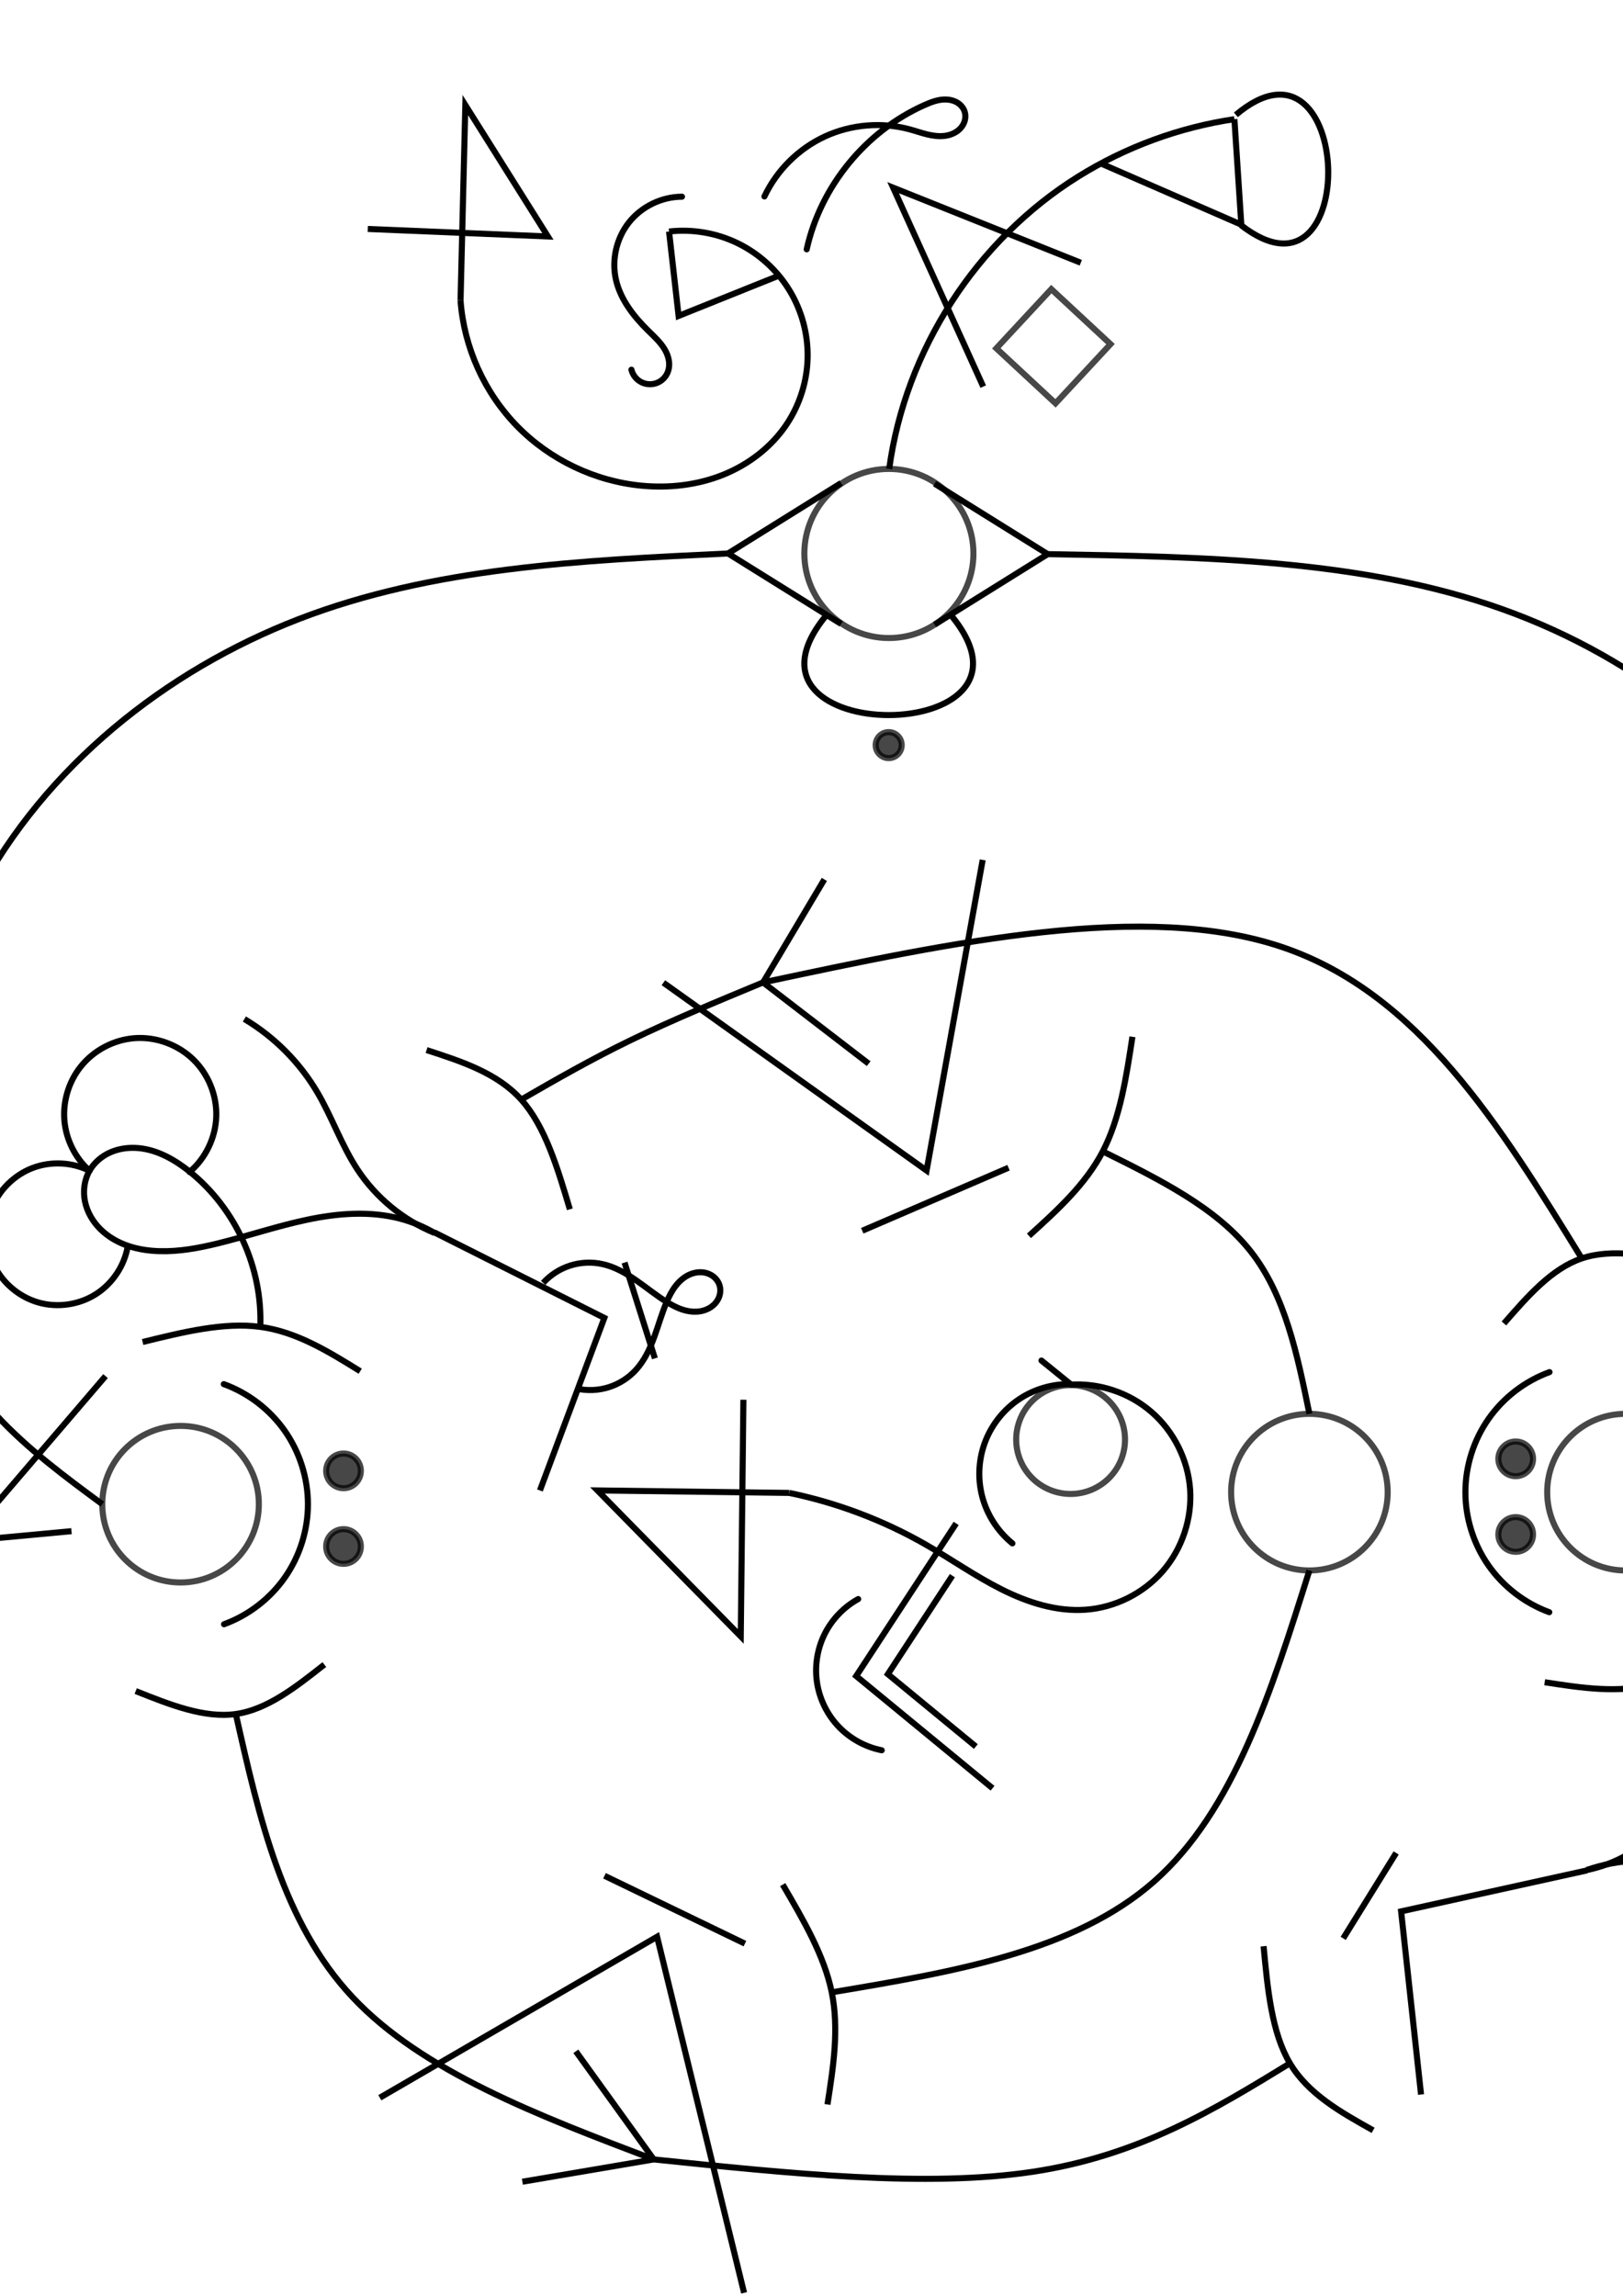<?xml version="1.0" encoding="UTF-8" standalone="no"?>
<!-- Created with Inkscape (http://www.inkscape.org/) -->

<svg
   width="210mm"
   height="297mm"
   viewBox="0 0 210 297"
   version="1.1"
   id="svg5"
   inkscape:version="1.1.2 (0a00cf5339, 2022-02-04)"
   sodipodi:docname="good-bad-things.svg"
   inkscape:export-filename="/home/user/Documents/Ravoz/good-bad-things.png"
   inkscape:export-xdpi="300"
   inkscape:export-ydpi="300"
   xmlns:inkscape="http://www.inkscape.org/namespaces/inkscape"
   xmlns:sodipodi="http://sodipodi.sourceforge.net/DTD/sodipodi-0.dtd"
   xmlns="http://www.w3.org/2000/svg"
   xmlns:svg="http://www.w3.org/2000/svg">
  <sodipodi:namedview
     id="namedview7"
     pagecolor="#505050"
     bordercolor="#ffffff"
     borderopacity="1"
     inkscape:pageshadow="0"
     inkscape:pageopacity="0"
     inkscape:pagecheckerboard="1"
     inkscape:document-units="mm"
     showgrid="false"
     inkscape:snap-smooth-nodes="true"
     inkscape:snap-center="false"
     inkscape:object-nodes="true"
     inkscape:snap-nodes="false"
     inkscape:zoom="0.54488788"
     inkscape:cx="526.71386"
     inkscape:cy="575.34772"
     inkscape:window-width="1471"
     inkscape:window-height="1020"
     inkscape:window-x="442"
     inkscape:window-y="22"
     inkscape:window-maximized="1"
     inkscape:current-layer="layer1"
     inkscape:object-paths="true" />
  <defs
     id="defs2">
    <inkscape:path-effect
       effect="bspline"
       id="path-effect8218"
       is_visible="true"
       lpeversion="1"
       weight="33.333"
       steps="2"
       helper_size="0"
       apply_no_weight="true"
       apply_with_weight="true"
       only_selected="false" />
    <inkscape:path-effect
       effect="bspline"
       id="path-effect7171"
       is_visible="true"
       lpeversion="1"
       weight="33.333"
       steps="2"
       helper_size="0"
       apply_no_weight="true"
       apply_with_weight="true"
       only_selected="false" />
    <inkscape:path-effect
       effect="bspline"
       id="path-effect6845"
       is_visible="true"
       lpeversion="1"
       weight="33.333"
       steps="2"
       helper_size="0"
       apply_no_weight="true"
       apply_with_weight="true"
       only_selected="false" />
    <inkscape:path-effect
       effect="bspline"
       id="path-effect6384"
       is_visible="true"
       lpeversion="1"
       weight="33.333"
       steps="2"
       helper_size="0"
       apply_no_weight="true"
       apply_with_weight="true"
       only_selected="false" />
    <inkscape:path-effect
       effect="bspline"
       id="path-effect6241"
       is_visible="true"
       lpeversion="1"
       weight="33.333"
       steps="2"
       helper_size="0"
       apply_no_weight="true"
       apply_with_weight="true"
       only_selected="false" />
    <inkscape:path-effect
       effect="bspline"
       id="path-effect6204"
       is_visible="true"
       lpeversion="1"
       weight="33.333"
       steps="2"
       helper_size="0"
       apply_no_weight="true"
       apply_with_weight="true"
       only_selected="false" />
    <inkscape:path-effect
       effect="bspline"
       id="path-effect5694"
       is_visible="true"
       lpeversion="1"
       weight="33.333"
       steps="2"
       helper_size="0"
       apply_no_weight="true"
       apply_with_weight="true"
       only_selected="false" />
    <inkscape:path-effect
       effect="bspline"
       id="path-effect5657"
       is_visible="true"
       lpeversion="1"
       weight="33.333"
       steps="2"
       helper_size="0"
       apply_no_weight="true"
       apply_with_weight="true"
       only_selected="false" />
    <inkscape:path-effect
       effect="bspline"
       id="path-effect5404"
       is_visible="true"
       lpeversion="1"
       weight="33.333"
       steps="2"
       helper_size="0"
       apply_no_weight="true"
       apply_with_weight="true"
       only_selected="false" />
    <inkscape:path-effect
       effect="bspline"
       id="path-effect4337"
       is_visible="true"
       lpeversion="1"
       weight="33.333"
       steps="2"
       helper_size="0"
       apply_no_weight="true"
       apply_with_weight="true"
       only_selected="false" />
    <inkscape:path-effect
       effect="bspline"
       id="path-effect4187"
       is_visible="true"
       lpeversion="1"
       weight="33.333"
       steps="2"
       helper_size="0"
       apply_no_weight="true"
       apply_with_weight="true"
       only_selected="false" />
    <inkscape:path-effect
       effect="bspline"
       id="path-effect4041"
       is_visible="true"
       lpeversion="1"
       weight="33.333"
       steps="2"
       helper_size="0"
       apply_no_weight="true"
       apply_with_weight="true"
       only_selected="false" />
    <inkscape:path-effect
       effect="bspline"
       id="path-effect4004"
       is_visible="true"
       lpeversion="1"
       weight="33.333"
       steps="2"
       helper_size="0"
       apply_no_weight="true"
       apply_with_weight="true"
       only_selected="false" />
    <inkscape:path-effect
       effect="bspline"
       id="path-effect3800"
       is_visible="true"
       lpeversion="1"
       weight="33.333"
       steps="2"
       helper_size="0"
       apply_no_weight="true"
       apply_with_weight="true"
       only_selected="false" />
    <inkscape:path-effect
       effect="bspline"
       id="path-effect3526"
       is_visible="true"
       lpeversion="1"
       weight="33.333"
       steps="2"
       helper_size="0"
       apply_no_weight="true"
       apply_with_weight="true"
       only_selected="false" />
    <inkscape:path-effect
       effect="bspline"
       id="path-effect3489"
       is_visible="true"
       lpeversion="1"
       weight="33.333"
       steps="2"
       helper_size="0"
       apply_no_weight="true"
       apply_with_weight="true"
       only_selected="false" />
    <inkscape:path-effect
       effect="bspline"
       id="path-effect3085"
       is_visible="true"
       lpeversion="1"
       weight="33.333"
       steps="2"
       helper_size="0"
       apply_no_weight="true"
       apply_with_weight="true"
       only_selected="false" />
    <inkscape:path-effect
       effect="bspline"
       id="path-effect1705"
       is_visible="true"
       lpeversion="1"
       weight="33.333"
       steps="2"
       helper_size="0"
       apply_no_weight="true"
       apply_with_weight="true"
       only_selected="false" />
    <inkscape:path-effect
       effect="bspline"
       id="path-effect1701"
       is_visible="true"
       lpeversion="1"
       weight="33.333"
       steps="2"
       helper_size="0"
       apply_no_weight="true"
       apply_with_weight="true"
       only_selected="false" />
    <inkscape:path-effect
       effect="bspline"
       id="path-effect1495"
       is_visible="true"
       lpeversion="1"
       weight="33.333"
       steps="2"
       helper_size="0"
       apply_no_weight="true"
       apply_with_weight="true"
       only_selected="false" />
    <inkscape:path-effect
       effect="spiro"
       id="path-effect9576-6"
       is_visible="true"
       lpeversion="1" />
    <inkscape:path-effect
       effect="spiro"
       id="path-effect9576-6-1"
       is_visible="true"
       lpeversion="1" />
    <inkscape:path-effect
       effect="spiro"
       id="path-effect4707"
       is_visible="true"
       lpeversion="1" />
    <inkscape:path-effect
       effect="spiro"
       id="path-effect4781"
       is_visible="true"
       lpeversion="1" />
    <inkscape:path-effect
       effect="spiro"
       id="path-effect4968"
       is_visible="true"
       lpeversion="1" />
    <inkscape:path-effect
       effect="spiro"
       id="path-effect13584"
       is_visible="true"
       lpeversion="1" />
    <inkscape:path-effect
       effect="spiro"
       id="path-effect13584-3"
       is_visible="true"
       lpeversion="1" />
    <inkscape:path-effect
       effect="spiro"
       id="path-effect5931-5-1"
       is_visible="true"
       lpeversion="1" />
    <inkscape:path-effect
       effect="spiro"
       id="path-effect9244"
       is_visible="true"
       lpeversion="1" />
    <inkscape:path-effect
       effect="spiro"
       id="path-effect10568-0"
       is_visible="true"
       lpeversion="1" />
    <inkscape:path-effect
       effect="spiro"
       id="path-effect22892"
       is_visible="true"
       lpeversion="1" />
    <inkscape:path-effect
       effect="spiro"
       id="path-effect9576-6-8"
       is_visible="true"
       lpeversion="1" />
    <inkscape:path-effect
       effect="spiro"
       id="path-effect4707-7"
       is_visible="true"
       lpeversion="1" />
    <inkscape:path-effect
       effect="spiro"
       id="path-effect4781-3"
       is_visible="true"
       lpeversion="1" />
    <inkscape:path-effect
       effect="bspline"
       id="path-effect3085-6"
       is_visible="true"
       lpeversion="1"
       weight="33.333"
       steps="2"
       helper_size="0"
       apply_no_weight="true"
       apply_with_weight="true"
       only_selected="false" />
    <inkscape:path-effect
       effect="spiro"
       id="path-effect13584-1"
       is_visible="true"
       lpeversion="1" />
    <inkscape:path-effect
       effect="spiro"
       id="path-effect13584-3-2"
       is_visible="true"
       lpeversion="1" />
    <inkscape:path-effect
       effect="spiro"
       id="path-effect5931-5-1-9"
       is_visible="true"
       lpeversion="1" />
    <inkscape:path-effect
       effect="bspline"
       id="path-effect3526-3"
       is_visible="true"
       lpeversion="1"
       weight="33.333"
       steps="2"
       helper_size="0"
       apply_no_weight="true"
       apply_with_weight="true"
       only_selected="false" />
    <inkscape:path-effect
       effect="bspline"
       id="path-effect3800-1"
       is_visible="true"
       lpeversion="1"
       weight="33.333"
       steps="2"
       helper_size="0"
       apply_no_weight="true"
       apply_with_weight="true"
       only_selected="false" />
    <inkscape:path-effect
       effect="spiro"
       id="path-effect9244-9"
       is_visible="true"
       lpeversion="1" />
    <inkscape:path-effect
       effect="bspline"
       id="path-effect5657-4"
       is_visible="true"
       lpeversion="1"
       weight="33.333"
       steps="2"
       helper_size="0"
       apply_no_weight="true"
       apply_with_weight="true"
       only_selected="false" />
    <inkscape:path-effect
       effect="bspline"
       id="path-effect5694-7"
       is_visible="true"
       lpeversion="1"
       weight="33.333"
       steps="2"
       helper_size="0"
       apply_no_weight="true"
       apply_with_weight="true"
       only_selected="false" />
    <inkscape:path-effect
       effect="bspline"
       id="path-effect4187-4"
       is_visible="true"
       lpeversion="1"
       weight="33.333"
       steps="2"
       helper_size="0"
       apply_no_weight="true"
       apply_with_weight="true"
       only_selected="false" />
    <inkscape:path-effect
       effect="bspline"
       id="path-effect8218-2"
       is_visible="true"
       lpeversion="1"
       weight="33.333"
       steps="2"
       helper_size="0"
       apply_no_weight="true"
       apply_with_weight="true"
       only_selected="false" />
    <inkscape:path-effect
       effect="spiro"
       id="path-effect9795"
       is_visible="true"
       lpeversion="1" />
    <inkscape:path-effect
       effect="spiro"
       id="path-effect11311"
       is_visible="true"
       lpeversion="1" />
    <inkscape:path-effect
       effect="spiro"
       id="path-effect10568"
       is_visible="true"
       lpeversion="1" />
    <inkscape:path-effect
       effect="spiro"
       id="path-effect22006-5"
       is_visible="true"
       lpeversion="1" />
    <inkscape:path-effect
       effect="spiro"
       id="path-effect5931-5-1-3"
       is_visible="true"
       lpeversion="1" />
    <inkscape:path-effect
       effect="spiro"
       id="path-effect5931-5-1-3-5"
       is_visible="true"
       lpeversion="1" />
  </defs>
  <g
     inkscape:label="Layer 1"
     inkscape:groupmode="layer"
     id="layer1">
    <g
       id="g1167"
       transform="translate(-2.403,7.554)" />
    <g
       id="g3957-1"
       transform="rotate(-70.925,185.695,159.093)">
      <path
         style="fill:none;stroke:#000000;stroke-width:0.785;stroke-linecap:butt;stroke-linejoin:miter;stroke-miterlimit:4;stroke-dasharray:none;stroke-opacity:1"
         d="M 34.955,66.735 66.362,93.834 26.501,119.529"
         id="path9145-7-9-5"
         sodipodi:nodetypes="ccc" />
      <path
         style="fill:none;stroke:#000000;stroke-width:0.785;stroke-linecap:butt;stroke-linejoin:miter;stroke-miterlimit:4;stroke-dasharray:none;stroke-opacity:1"
         d="M 69.231,104.866 71.59,84.827"
         id="path4293-5"
         sodipodi:nodetypes="cc" />
    </g>
    <g
       id="g6808"
       transform="rotate(90,33.656,151.516)">
      <circle
         style="opacity:0.721;fill:none;fill-rule:evenodd;stroke:#000000;stroke-width:0.785;stroke-miterlimit:4;stroke-dasharray:none"
         id="path879-6-0"
         cx="46.258"
         cy="70.158"
         r="10.938"
         transform="scale(-1,1)" />
      <path
         style="fill:none;stroke:#000000;stroke-width:0.785;stroke-linecap:butt;stroke-linejoin:miter;stroke-miterlimit:4;stroke-dasharray:none;stroke-opacity:1"
         d="m -37.057,64.243 -9.116,-14.631"
         id="path2080-93"
         sodipodi:nodetypes="cc" />
      <path
         style="fill:none;stroke:#000000;stroke-width:0.785;stroke-linecap:butt;stroke-linejoin:miter;stroke-miterlimit:4;stroke-dasharray:none;stroke-opacity:1"
         d="m -55.29,64.243 9.116,-14.631"
         id="path2080-6-6"
         sodipodi:nodetypes="cc" />
      <path
         style="fill:none;stroke:#000000;stroke-width:0.785;stroke-linecap:butt;stroke-linejoin:miter;stroke-miterlimit:4;stroke-dasharray:none;stroke-opacity:1"
         d="m -37.142,76.339 -9.116,14.631"
         id="path2080-9-6"
         sodipodi:nodetypes="cc" />
      <path
         style="fill:none;stroke:#000000;stroke-width:0.785;stroke-linecap:butt;stroke-linejoin:miter;stroke-miterlimit:4;stroke-dasharray:none;stroke-opacity:1"
         d="m -55.375,76.339 9.116,14.631"
         id="path2080-6-1-2"
         sodipodi:nodetypes="cc" />
    </g>
    <g
       id="g7843">
      <circle
         style="opacity:0.721;fill:none;fill-rule:evenodd;stroke:#000000;stroke-width:0.785;stroke-linecap:round;stroke-miterlimit:4;stroke-dasharray:none"
         id="path10018-6"
         cx="23.364"
         cy="194.591"
         r="10.129" />
      <g
         id="g1356"
         transform="rotate(90,49.516,139.384)">
        <path
           style="fill:none;stroke:#000000;stroke-width:0.785;stroke-linecap:round;stroke-linejoin:miter;stroke-miterlimit:4;stroke-dasharray:none;stroke-opacity:1"
           d="m 89.192,159.942 c 1.15,-3.164 3.292,-5.959 6.049,-7.891 2.757,-1.932 6.115,-2.993 9.482,-2.994 3.363,-0.001 6.718,1.055 9.475,2.981 2.756,1.926 4.901,4.715 6.056,7.873"
           id="path9574-7"
           inkscape:path-effect="#path-effect9576-6"
           inkscape:original-d="m 89.19208,159.94197 c 5.177116,-3.62809 10.353934,-7.25649 15.53046,-10.88516 5.17653,-3.62868 10.35394,7.23639 15.53047,10.85414" />
        <circle
           style="opacity:0.721;fill:#000000;fill-opacity:1;fill-rule:evenodd;stroke:#000000;stroke-width:0.785;stroke-linecap:round;stroke-miterlimit:4;stroke-dasharray:none;stroke-opacity:1"
           id="path3870-2-8"
           cx="100.413"
           cy="144.453"
           r="2.245" />
        <circle
           style="opacity:0.721;fill:#000000;fill-opacity:1;fill-rule:evenodd;stroke:#000000;stroke-width:0.785;stroke-linecap:round;stroke-miterlimit:4;stroke-dasharray:none;stroke-opacity:1"
           id="path3870-0-9"
           cx="110.195"
           cy="144.453"
           r="2.245" />
      </g>
    </g>
    <g
       id="g7941">
      <circle
         style="opacity:0.721;fill:none;fill-rule:evenodd;stroke:#000000;stroke-width:0.785;stroke-linecap:round;stroke-miterlimit:4;stroke-dasharray:none"
         id="path10018-6-5"
         cx="-210.32"
         cy="-193.035"
         r="10.129"
         transform="scale(-1)" />
      <path
         style="fill:none;stroke:#000000;stroke-width:0.785;stroke-linecap:round;stroke-linejoin:miter;stroke-miterlimit:4;stroke-dasharray:none;stroke-opacity:1"
         d="m 200.493,177.504 c -3.164,1.15 -5.959,3.292 -7.891,6.049 -1.932,2.757 -2.993,6.115 -2.994,9.482 -10e-4,3.363 1.055,6.718 2.981,9.475 1.926,2.756 4.715,4.901 7.873,6.056"
         id="path9574-7-7"
         inkscape:path-effect="#path-effect9576-6-1"
         inkscape:original-d="m 200.4925,177.50415 c -3.62809,5.17712 -7.25649,10.35394 -10.88518,15.53046 -3.62868,5.17653 7.23641,10.35394 10.85416,15.53047" />
      <circle
         style="opacity:0.721;fill:#000000;fill-opacity:1;fill-rule:evenodd;stroke:#000000;stroke-width:0.785;stroke-linecap:round;stroke-miterlimit:4;stroke-dasharray:none;stroke-opacity:1"
         id="path3870-2-8-9"
         cx="188.725"
         cy="196.116"
         r="2.245"
         transform="matrix(0,1,1,0,0,0)" />
      <circle
         style="opacity:0.721;fill:#000000;fill-opacity:1;fill-rule:evenodd;stroke:#000000;stroke-width:0.785;stroke-linecap:round;stroke-miterlimit:4;stroke-dasharray:none;stroke-opacity:1"
         id="path3870-0-9-2"
         cx="198.507"
         cy="196.116"
         r="2.245"
         transform="matrix(0,1,1,0,0,0)" />
    </g>
    <g
       id="g2968"
       transform="matrix(-0.383,0.924,0.924,0.383,-69.023,-73.355)">
      <path
         style="fill:none;stroke:#000000;stroke-width:0.785;stroke-linecap:butt;stroke-linejoin:miter;stroke-miterlimit:4;stroke-dasharray:none;stroke-opacity:1"
         d="m 187.025,188.666 c -7.184,-2.617 -12.97,-8.797 -15.108,-16.138 -0.687,-2.358 -1.009,-4.909 -0.289,-7.257 0.36,-1.174 0.982,-2.277 1.86,-3.135 0.878,-0.858 2.019,-1.461 3.236,-1.625 1.378,-0.186 2.809,0.203 3.959,0.986 1.149,0.783 2.021,1.943 2.541,3.233 0.52,1.29 0.699,2.704 0.612,4.092 -0.087,1.388 -0.434,2.752 -0.932,4.05 -0.902,2.354 -2.287,4.491 -3.777,6.524 -2.38,3.246 -5.053,6.274 -7.322,9.597 -2.269,3.324 -4.152,7.017 -4.695,11.004 -0.217,1.592 -0.217,3.214 0,4.807"
         id="path4705"
         inkscape:path-effect="#path-effect4707"
         inkscape:original-d="m 187.02531,188.66579 c -8.24073,-8.35464 -6.86732,-7.7824 -15.10752,-16.13757 -8.2402,-8.35518 -1.32973,-12.38635 4.80694,-12.01734 15.22223,0.91534 4.92112,10.18639 6.18035,12.36069 1.25922,2.1743 0.34308,-0.22864 -3.77688,6.5237 -4.11997,6.75234 -8.24073,12.58985 -12.01734,20.60115 -3.77662,8.0113 -2.7e-4,3.20489 0,4.80694"
         sodipodi:nodetypes="csssssc" />
      <path
         style="fill:none;stroke:#000000;stroke-width:0.785;stroke-linecap:butt;stroke-linejoin:miter;stroke-miterlimit:4;stroke-dasharray:none;stroke-opacity:1"
         d="m 167.111,204.803 c 0.016,-4.374 -1.319,-8.743 -3.777,-12.361 -2.102,-3.093 -4.96,-5.597 -7.21,-8.584 -2.714,-3.603 -4.503,-7.897 -5.15,-12.361"
         id="path4779"
         inkscape:path-effect="#path-effect4781"
         inkscape:original-d="m 167.11086,204.80336 c -2.97599,-8.58355 -0.80142,-3.77662 -3.77688,-12.36069 -2.97546,-8.58408 -14.34387,20.74495 -7.21041,-8.58381 1.27527,-5.2432 -11.68034,-11.54444 -5.15028,-12.3607"
         sodipodi:nodetypes="cssc" />
    </g>
    <path
       style="fill:none;stroke:#000000;stroke-width:0.785;stroke-linecap:butt;stroke-linejoin:miter;stroke-miterlimit:4;stroke-dasharray:none;stroke-opacity:1"
       d="m 46.609,177.388 c -4.124,-2.554 -8.249,-5.108 -12.941,-5.737 -4.693,-0.629 -9.953,0.665 -15.214,1.96"
       id="path3083"
       inkscape:path-effect="#path-effect3085"
       inkscape:original-d="m 46.609282,177.38844 c -4.12458,-2.55357 -8.24891,-5.10741 -12.37297,-7.66152 -5.26101,1.29517 -10.52155,2.59003 -15.78193,3.88464" />
    <g
       id="g13760"
       transform="matrix(-0.582,0.927,0.927,0.582,50.434,-40.16)"
       style="stroke-width:0.718;stroke-miterlimit:4;stroke-dasharray:none">
      <path
         style="fill:none;stroke:#000000;stroke-width:0.718;stroke-linecap:round;stroke-linejoin:miter;stroke-miterlimit:4;stroke-dasharray:none;stroke-opacity:1"
         d="m 167.141,63.019 c -0.382,-2.23 -1.64,-4.297 -3.445,-5.66 -1.805,-1.363 -4.138,-2.008 -6.387,-1.765 -2.488,0.269 -4.838,1.63 -6.309,3.655 -1.471,2.024 -2.04,4.68 -1.528,7.13 0.512,2.449 2.099,4.654 4.258,5.919 2.159,1.265 4.858,1.57 7.245,0.819"
         id="path13582"
         inkscape:path-effect="#path-effect13584"
         inkscape:original-d="m 167.14107,63.018751 c -3.27718,-1.672289 -6.55463,-5.752182 -9.83234,-7.425002 -3.27772,-1.672817 3.66634,12.572509 3.66608,17.522244"
         sodipodi:nodetypes="csc" />
      <path
         style="fill:none;stroke:#000000;stroke-width:0.718;stroke-linecap:round;stroke-linejoin:miter;stroke-miterlimit:4;stroke-dasharray:none;stroke-opacity:1"
         d="m 167.141,63.019 c 0.227,-2.295 1.45,-4.475 3.291,-5.865 1.841,-1.39 4.272,-1.97 6.541,-1.56 2.307,0.416 4.411,1.849 5.644,3.843 1.232,1.994 1.573,4.517 0.914,6.767 -0.659,2.249 -2.308,4.189 -4.422,5.202 -2.114,1.013 -4.659,1.083 -6.825,0.188"
         id="path13582-9"
         inkscape:path-effect="#path-effect13584-3"
         inkscape:original-d="m 167.14107,63.018751 c 3.27718,-1.672289 6.55464,-5.752182 9.83235,-7.425002 3.27772,-1.672817 -4.69096,11.05056 -4.6907,16.000295"
         sodipodi:nodetypes="csc" />
    </g>
    <path
       style="fill:none;stroke:#000000;stroke-width:0.785;stroke-linecap:butt;stroke-linejoin:miter;stroke-miterlimit:4;stroke-dasharray:none;stroke-opacity:1"
       d="m 56.2,159.432 21.997,11.061 -8.336,22.324"
       id="path9145-7" />
    <g
       id="g3416"
       transform="matrix(0.198,0.625,-0.625,0.198,136.927,32.419)"
       style="stroke-width:1.197;stroke-miterlimit:4;stroke-dasharray:none">
      <path
         style="fill:none;stroke:#000000;stroke-width:1.197;stroke-linecap:butt;stroke-linejoin:miter;stroke-miterlimit:4;stroke-dasharray:none;stroke-opacity:1"
         d="m 163.485,158.422 c -1.077,-1.855 -1.654,-3.998 -1.654,-6.143 0,-2.145 0.577,-4.288 1.654,-6.143 1.238,-2.133 3.091,-3.842 5.041,-5.351 1.95,-1.51 4.027,-2.857 5.897,-4.465 0.903,-0.777 1.761,-1.618 2.444,-2.594 0.683,-0.976 1.188,-2.095 1.333,-3.277 0.145,-1.182 -0.09,-2.43 -0.767,-3.41 -0.339,-0.49 -0.784,-0.908 -1.303,-1.2 -0.519,-0.292 -1.112,-0.457 -1.707,-0.457 -0.596,0 -1.188,0.164 -1.707,0.457 -0.519,0.292 -0.964,0.71 -1.303,1.2 -0.677,0.98 -0.912,2.228 -0.767,3.41 0.145,1.182 0.65,2.301 1.333,3.277 0.683,0.976 1.541,1.818 2.444,2.594 1.87,1.608 3.947,2.955 5.897,4.465 1.95,1.51 3.803,3.218 5.041,5.351 1.077,1.855 1.654,3.998 1.654,6.143 0,2.145 -0.577,4.288 -1.654,6.143"
         id="path5929-3-5"
         inkscape:path-effect="#path-effect5931-5-1"
         inkscape:original-d="m 163.48519,158.42215 c 2.9e-4,-4.0949 2.9e-4,-8.1901 0,-12.28559 -3e-4,-4.09548 7.29225,-6.54376 10.93793,-9.81608 3.64569,-3.27234 3e-4,-7.29167 0,-10.93794 -2.9e-4,-3.64627 3e-4,7.29224 0,10.93794 -2.9e-4,3.64568 7.29225,6.54434 10.93794,9.81608 3.64568,3.27174 2.9e-4,8.19067 0,12.28555" />
      <path
         style="fill:none;stroke:#000000;stroke-width:1.197;stroke-linecap:butt;stroke-linejoin:miter;stroke-miterlimit:4;stroke-dasharray:none;stroke-opacity:1"
         d="m 184.339,141.902 h -19.831"
         id="path4293-2" />
    </g>
    <path
       style="fill:none;stroke:#000000;stroke-width:0.785;stroke-linecap:butt;stroke-linejoin:miter;stroke-miterlimit:4;stroke-dasharray:none;stroke-opacity:1"
       d="m 55.193,135.843 c 4.578,1.488 9.156,2.976 12.246,6.409 3.09,3.434 4.693,8.813 6.295,14.192"
       id="path3524"
       inkscape:path-effect="#path-effect3526"
       inkscape:original-d="m 55.193092,135.84278 c 4.57777,1.48813 9.15581,2.97599 13.73411,4.46359 1.60208,5.37956 3.20436,10.75864 4.80693,16.13757" />
    <path
       style="fill:none;stroke:#000000;stroke-width:0.785;stroke-linecap:butt;stroke-linejoin:miter;stroke-miterlimit:4;stroke-dasharray:none;stroke-opacity:1"
       d="m 98.732,127.093 c -5.93,2.459 -11.859,4.918 -17.074,7.444 -5.216,2.527 -9.717,5.121 -14.219,7.715"
       id="path3798"
       inkscape:path-effect="#path-effect3800"
       inkscape:original-d="m 98.732492,127.09293 c -5.92958,2.45908 -11.85878,4.91784 -17.78795,7.37644 -4.5021,2.59458 -9.00376,5.18878 -13.50524,7.78277"
       sodipodi:nodetypes="ccc" />
    <g
       id="g3957"
       transform="rotate(61.482,44.704,167.635)">
      <path
         style="fill:none;stroke:#000000;stroke-width:0.785;stroke-linecap:butt;stroke-linejoin:miter;stroke-miterlimit:4;stroke-dasharray:none;stroke-opacity:1"
         d="M 34.515,68.268 66.362,93.834 28.75,112.154"
         id="path9145-7-9"
         sodipodi:nodetypes="ccc" />
      <path
         style="fill:none;stroke:#000000;stroke-width:0.785;stroke-linecap:butt;stroke-linejoin:miter;stroke-miterlimit:4;stroke-dasharray:none;stroke-opacity:1"
         d="M 69.231,104.866 71.101,84.342"
         id="path4293"
         sodipodi:nodetypes="cc" />
    </g>
    <g
       id="g3274">
      <path
         style="fill:none;stroke:#000000;stroke-width:0.785;stroke-linecap:butt;stroke-linejoin:miter;stroke-miterlimit:4;stroke-dasharray:none;stroke-opacity:1"
         d="m 106.662,113.767 -7.93,13.326"
         id="path2080-93-3"
         sodipodi:nodetypes="cc" />
      <path
         style="fill:none;stroke:#000000;stroke-width:0.785;stroke-linecap:butt;stroke-linejoin:miter;stroke-miterlimit:4;stroke-dasharray:none;stroke-opacity:1"
         d="M 112.398,137.602 98.732,127.093"
         id="path2080-6-6-7"
         sodipodi:nodetypes="cc" />
    </g>
    <circle
       style="opacity:0.721;fill:none;fill-rule:evenodd;stroke:#000000;stroke-width:0.785;stroke-linecap:round;stroke-miterlimit:4;stroke-dasharray:none"
       id="path10018-6-56-22"
       cx="169.424"
       cy="193.035"
       r="10.129" />
    <path
       style="fill:none;stroke:#000000;stroke-width:0.785;stroke-linecap:butt;stroke-linejoin:miter;stroke-miterlimit:4;stroke-dasharray:none;stroke-opacity:1"
       d="m 146.525,134.126 c -0.801,5.265 -1.602,10.53 -3.834,14.822 -2.232,4.292 -5.894,7.611 -9.556,10.93"
       id="path4185"
       inkscape:path-effect="#path-effect4187"
       inkscape:original-d="m 146.52489,134.12602 c -0.80143,5.265 -1.60258,10.52974 -2.40347,15.79422 -3.66277,3.3194 -7.32512,6.63841 -10.98728,9.95722" />
    <g
       id="g4751"
       transform="rotate(90,54.713,140.083)">
      <path
         style="fill:none;stroke:#000000;stroke-width:0.785;stroke-linecap:butt;stroke-linejoin:miter;stroke-miterlimit:4;stroke-dasharray:none;stroke-opacity:1"
         d="m 107.762,92.682 c 1.274,-6.179 3.532,-12.154 6.664,-17.631 1.882,-3.291 4.077,-6.404 5.785,-9.789 1.707,-3.385 2.927,-7.134 2.662,-10.916 -0.267,-3.811 -2.101,-7.489 -4.985,-9.995 -2.884,-2.506 -6.782,-3.809 -10.593,-3.542 -3.811,0.267 -7.489,2.102 -9.995,4.987 -2.506,2.884 -3.808,6.782 -3.54,10.594"
         id="path10566-2"
         inkscape:path-effect="#path-effect10568-0"
         inkscape:original-d="m 107.76194,92.681769 c 10.69061,-3.245053 -4.02674,-14.386881 6.66417,-17.63125 10.69091,-3.244374 7.92001,-13.918233 8.44671,-20.705158 0.52671,-6.786925 -19.40906,1.361813 -29.113359,2.043231"
         sodipodi:nodetypes="cssc" />
      <circle
         style="opacity:0.721;fill:none;fill-rule:evenodd;stroke:#000000;stroke-width:0.785;stroke-linecap:round;stroke-miterlimit:4;stroke-dasharray:none"
         id="path10704"
         cx="-114.337"
         cy="-16.303"
         r="7.039"
         transform="rotate(-158.957)" />
    </g>
    <path
       style="fill:none;stroke:#000000;stroke-width:0.785;stroke-linecap:butt;stroke-linejoin:miter;stroke-miterlimit:4;stroke-dasharray:none;stroke-opacity:1"
       d="m 102.114,193.132 -24.809,-0.321 18.541,18.884 0.342,-30.618"
       id="path4786"
       sodipodi:nodetypes="cccc" />
    <path
       style="fill:none;stroke:#000000;stroke-width:0.785;stroke-linecap:butt;stroke-linejoin:miter;stroke-miterlimit:4;stroke-dasharray:none;stroke-opacity:1"
       d="m 142.691,148.948 c 7.344,3.643 14.688,7.286 19.144,12.946 4.456,5.66 6.023,13.336 7.59,21.012"
       id="path5402"
       inkscape:path-effect="#path-effect5404"
       inkscape:original-d="m 142.69059,148.94771 c 7.34373,3.64351 14.68758,7.28669 22.03198,10.92975 1.56699,7.6765 3.13419,15.35244 4.70167,23.02826"
       sodipodi:nodetypes="ccc" />
    <g
       id="g23014"
       transform="matrix(0,-0.738,0.738,0,-44.987,309.661)"
       style="stroke-width:1.064;stroke-miterlimit:4;stroke-dasharray:none">
      <path
         style="fill:none;stroke:#000000;stroke-width:1.064;stroke-linecap:round;stroke-linejoin:miter;stroke-miterlimit:4;stroke-dasharray:none;stroke-opacity:1"
         d="m 149.052,238.458 c 2.102,-2.587 5.048,-4.478 8.277,-5.31 3.228,-0.832 6.721,-0.602 9.812,0.646 2.926,1.182 5.48,3.267 7.222,5.898 1.742,2.631 2.665,5.796 2.611,8.952"
         id="path22890"
         inkscape:path-effect="#path-effect22892"
         inkscape:original-d="m 149.05208,238.45782 c 6.02993,-1.55443 12.05959,-3.10911 18.08899,-4.66406 6.02939,-1.55495 6.55516,9.90026 9.83235,14.85" />
      <path
         style="fill:none;stroke:#000000;stroke-width:1.064;stroke-linecap:round;stroke-linejoin:miter;stroke-miterlimit:4;stroke-dasharray:none;stroke-opacity:1"
         d="m 176.973,248.644 c 1.376,-1.697 2.752,-3.395 4.128,-5.093"
         id="path22894" />
    </g>
    <g
       id="g5610"
       transform="rotate(81.984,47.298,141.853)">
      <path
         style="fill:none;stroke:#000000;stroke-width:0.785;stroke-linecap:butt;stroke-linejoin:miter;stroke-miterlimit:4;stroke-dasharray:none;stroke-opacity:1"
         d="m 112.64,73.881 17.749,15.562 16.834,-15.446"
         id="path9145-7-8" />
      <path
         style="fill:none;stroke:#000000;stroke-width:0.785;stroke-linecap:butt;stroke-linejoin:miter;stroke-miterlimit:4;stroke-dasharray:none;stroke-opacity:1"
         d="m 119.267,75.309 11.451,10.04 10.861,-9.965"
         id="path9145-7-8-9" />
    </g>
    <path
       style="fill:none;stroke:#000000;stroke-width:0.785;stroke-linecap:round;stroke-linejoin:miter;stroke-miterlimit:4;stroke-dasharray:none;stroke-opacity:1"
       d="m 111.044,206.862 c -1.879,1.036 -3.428,2.66 -4.373,4.587 -0.945,1.926 -1.282,4.146 -0.951,6.266 0.331,2.118 1.326,4.127 2.811,5.673 1.485,1.546 3.452,2.622 5.555,3.038"
       id="path9574-7-37"
       inkscape:path-effect="#path-effect9576-6-8"
       inkscape:original-d="m 111.0441,206.86205 c -1.77454,3.61774 -3.54931,7.23532 -5.32427,10.85276 -1.77497,3.61743 5.57734,5.8071 8.3657,8.71041" />
    <path
       style="fill:none;stroke:#000000;stroke-width:0.785;stroke-linecap:butt;stroke-linejoin:miter;stroke-miterlimit:4;stroke-dasharray:none;stroke-opacity:1"
       d="m 217.942,163.311 c -4.693,-0.916 -9.385,-1.831 -13.277,-0.515 -3.891,1.316 -6.981,4.864 -10.071,8.412"
       id="path5655"
       inkscape:path-effect="#path-effect5657"
       inkscape:original-d="m 217.94223,163.31099 c -4.69275,-0.91535 -9.38524,-1.83095 -14.07746,-2.74682 -3.0905,3.54831 -6.18061,7.09621 -9.27052,10.64393" />
    <path
       style="fill:none;stroke:#000000;stroke-width:0.785;stroke-linecap:butt;stroke-linejoin:miter;stroke-miterlimit:4;stroke-dasharray:none;stroke-opacity:1"
       d="m 204.666,162.796 c -10.568,-17.168 -21.134,-34.334 -38.791,-40.285 -17.657,-5.951 -42.4,-0.685 -67.142,4.582"
       id="path5692"
       inkscape:path-effect="#path-effect5694"
       inkscape:original-d="m 204.66567,162.79611 c -10.56747,-17.16772 -21.13424,-34.33414 -31.70264,-51.50304 -24.74462,5.26718 -49.48762,10.53369 -74.230538,15.79986"
       sodipodi:nodetypes="ccc" />
    <path
       style="fill:none;stroke:#000000;stroke-width:0.785;stroke-linecap:butt;stroke-linejoin:miter;stroke-miterlimit:4;stroke-dasharray:none;stroke-opacity:1"
       d="m 199.866,217.625 c 4.794,0.74 9.588,1.48 14.154,0.227 4.566,-1.253 8.903,-4.5 13.24,-7.746"
       id="path3083-0"
       inkscape:path-effect="#path-effect3085-6"
       inkscape:original-d="m 199.86568,217.62467 c 4.79433,0.73985 9.58853,1.48004 14.38257,2.22058 4.33731,-3.24705 8.67432,-6.49363 13.01128,-9.73994" />
    <g
       id="g5963"
       transform="rotate(48.277,-65.768,185.886)">
      <g
         id="g2968-8"
         transform="matrix(-0.924,-0.383,-0.383,0.924,389.302,-104.357)">
        <path
           style="fill:none;stroke:#000000;stroke-width:0.785;stroke-linecap:butt;stroke-linejoin:miter;stroke-miterlimit:4;stroke-dasharray:none;stroke-opacity:1"
           d="m 187.025,188.666 c -7.184,-2.617 -12.97,-8.797 -15.108,-16.138 -0.687,-2.358 -1.009,-4.909 -0.289,-7.257 0.36,-1.174 0.982,-2.277 1.86,-3.135 0.878,-0.858 2.019,-1.461 3.236,-1.625 1.378,-0.186 2.809,0.203 3.959,0.986 1.149,0.783 2.021,1.943 2.541,3.233 0.52,1.29 0.699,2.704 0.612,4.092 -0.087,1.388 -0.434,2.752 -0.932,4.05 -0.902,2.354 -2.287,4.491 -3.777,6.524 -2.38,3.246 -5.053,6.274 -7.322,9.597 -2.269,3.324 -4.152,7.017 -4.695,11.004 -0.217,1.592 -0.217,3.214 0,4.807"
           id="path4705-4"
           inkscape:path-effect="#path-effect4707-7"
           inkscape:original-d="m 187.02531,188.66579 c -8.24073,-8.35464 -6.86732,-7.7824 -15.10752,-16.13757 -8.2402,-8.35518 -1.32973,-12.38635 4.80694,-12.01734 15.22223,0.91534 4.92112,10.18639 6.18035,12.36069 1.25922,2.1743 0.34308,-0.22864 -3.77688,6.5237 -4.11997,6.75234 -8.24073,12.58985 -12.01734,20.60115 -3.77662,8.0113 -2.7e-4,3.20489 0,4.80694"
           sodipodi:nodetypes="csssssc" />
        <path
           style="fill:none;stroke:#000000;stroke-width:0.785;stroke-linecap:butt;stroke-linejoin:miter;stroke-miterlimit:4;stroke-dasharray:none;stroke-opacity:1"
           d="m 167.111,204.803 c 0.016,-4.374 -1.319,-8.743 -3.777,-12.361 -2.102,-3.093 -4.96,-5.597 -7.21,-8.584 -2.714,-3.603 -4.503,-7.897 -5.15,-12.361"
           id="path4779-5"
           inkscape:path-effect="#path-effect4781-3"
           inkscape:original-d="m 167.11086,204.80336 c -2.97599,-8.58355 -0.80142,-3.77662 -3.77688,-12.36069 -2.97546,-8.58408 -14.34387,20.74495 -7.21041,-8.58381 1.27527,-5.2432 -11.68034,-11.54444 -5.15028,-12.3607"
           sodipodi:nodetypes="cssc" />
      </g>
      <g
         id="g13760-3"
         transform="matrix(-0.927,-0.582,-0.582,0.927,356.107,15.099)"
         style="stroke-width:0.718;stroke-miterlimit:4;stroke-dasharray:none">
        <path
           style="fill:none;stroke:#000000;stroke-width:0.718;stroke-linecap:round;stroke-linejoin:miter;stroke-miterlimit:4;stroke-dasharray:none;stroke-opacity:1"
           d="m 167.141,63.019 c -0.382,-2.23 -1.64,-4.297 -3.445,-5.66 -1.805,-1.363 -4.138,-2.008 -6.387,-1.765 -2.488,0.269 -4.838,1.63 -6.309,3.655 -1.471,2.024 -2.04,4.68 -1.528,7.13 0.512,2.449 2.099,4.654 4.258,5.919 2.159,1.265 4.858,1.57 7.245,0.819"
           id="path13582-6"
           inkscape:path-effect="#path-effect13584-1"
           inkscape:original-d="m 167.14107,63.018751 c -3.27718,-1.672289 -6.55463,-5.752182 -9.83234,-7.425002 -3.27772,-1.672817 3.66634,12.572509 3.66608,17.522244"
           sodipodi:nodetypes="csc" />
        <path
           style="fill:none;stroke:#000000;stroke-width:0.718;stroke-linecap:round;stroke-linejoin:miter;stroke-miterlimit:4;stroke-dasharray:none;stroke-opacity:1"
           d="m 167.141,63.019 c 0.227,-2.295 1.45,-4.475 3.291,-5.865 1.841,-1.39 4.272,-1.97 6.541,-1.56 2.307,0.416 4.411,1.849 5.644,3.843 1.232,1.994 1.573,4.517 0.914,6.767 -0.659,2.249 -2.308,4.189 -4.422,5.202 -2.114,1.013 -4.659,1.083 -6.825,0.188"
           id="path13582-9-1"
           inkscape:path-effect="#path-effect13584-3-2"
           inkscape:original-d="m 167.14107,63.018751 c 3.27718,-1.672289 6.55464,-5.752182 9.83235,-7.425002 3.27772,-1.672817 -4.69096,11.05056 -4.6907,16.000295"
           sodipodi:nodetypes="csc" />
      </g>
    </g>
    <path
       style="fill:none;stroke:#000000;stroke-width:0.785;stroke-linecap:butt;stroke-linejoin:miter;stroke-miterlimit:4;stroke-dasharray:none;stroke-opacity:1"
       d="m 205.334,241.967 -24.044,5.301 2.579,23.69"
       id="path9145-7-0" />
    <path
       style="fill:none;stroke:#000000;stroke-width:0.785;stroke-linecap:butt;stroke-linejoin:miter;stroke-miterlimit:4;stroke-dasharray:none;stroke-opacity:1"
       d="m 173.798,250.759 6.852,-11.054"
       id="path4293-2-2" />
    <path
       style="fill:none;stroke:#000000;stroke-width:0.785;stroke-linecap:butt;stroke-linejoin:miter;stroke-miterlimit:4;stroke-dasharray:none;stroke-opacity:1"
       d="m 177.668,275.593 c -4.2,-2.351 -8.401,-4.703 -10.763,-8.673 -2.362,-3.97 -2.886,-9.558 -3.409,-15.146"
       id="path3524-0"
       inkscape:path-effect="#path-effect3526-3"
       inkscape:original-d="m 177.66807,275.5933 c -4.20008,-2.35155 -8.40048,-4.70289 -12.60119,-7.05403 -0.52321,-5.58861 -1.04671,-11.17679 -1.57052,-16.76488" />
    <g
       id="g3270">
      <path
         style="fill:none;stroke:#000000;stroke-width:0.785;stroke-linecap:butt;stroke-linejoin:miter;stroke-miterlimit:4;stroke-dasharray:none;stroke-opacity:1"
         d="m 67.592,282.24 16.996,-2.886"
         id="path2080-93-3-5"
         sodipodi:nodetypes="cc" />
      <path
         style="fill:none;stroke:#000000;stroke-width:0.785;stroke-linecap:butt;stroke-linejoin:miter;stroke-miterlimit:4;stroke-dasharray:none;stroke-opacity:1"
         d="M 74.507,265.37 84.587,279.355"
         id="path2080-6-6-7-6"
         sodipodi:nodetypes="cc" />
    </g>
    <path
       style="fill:none;stroke:#000000;stroke-width:0.785;stroke-linecap:butt;stroke-linejoin:miter;stroke-miterlimit:4;stroke-dasharray:none;stroke-opacity:1"
       d="m 17.56,218.767 c 4.441,1.77 8.882,3.541 12.95,2.969 4.068,-0.571 7.763,-3.484 11.457,-6.397"
       id="path5655-3"
       inkscape:path-effect="#path-effect5657-4"
       inkscape:original-d="m 17.55991,218.76724 c 4.441424,1.77017 8.882533,3.54055 13.323338,5.31114 3.695212,-2.91326 7.389967,-5.8262 11.084488,-8.73898" />
    <path
       style="fill:none;stroke:#000000;stroke-width:0.785;stroke-linecap:butt;stroke-linejoin:miter;stroke-miterlimit:4;stroke-dasharray:none;stroke-opacity:1"
       d="m 30.51,221.737 c 3.046,13.515 6.093,27.029 15.106,36.633 9.013,9.603 23.99,15.294 38.971,20.986"
       id="path6202"
       inkscape:path-effect="#path-effect6204"
       inkscape:original-d="m 30.510386,221.73659 c 3.046604,13.51458 6.093032,27.02929 9.139287,40.54414 14.97998,5.69179 29.95704,11.38231 44.937806,17.07407"
       sodipodi:nodetypes="ccc" />
    <path
       style="fill:none;stroke:#000000;stroke-width:0.785;stroke-linecap:butt;stroke-linejoin:miter;stroke-miterlimit:4;stroke-dasharray:none;stroke-opacity:1"
       d="m 84.587,279.355 c 17.67,1.834 35.34,3.669 49.06,1.596 13.72,-2.072 23.489,-8.051 33.258,-14.03"
       id="path6239"
       inkscape:path-effect="#path-effect6241"
       inkscape:original-d="m 84.587482,279.3548 c 17.669808,1.8346 35.339888,3.66894 53.010238,5.50301 9.76915,-5.9789 19.53817,-11.95782 29.30766,-17.93712" />
    <path
       style="fill:none;stroke:#000000;stroke-width:0.785;stroke-linecap:butt;stroke-linejoin:miter;stroke-miterlimit:4;stroke-dasharray:none;stroke-opacity:1"
       d="m 101.277,243.804 c 2.689,4.597 5.378,9.193 6.343,13.934 0.965,4.74 0.206,9.624 -0.554,14.508"
       id="path4185-5"
       inkscape:path-effect="#path-effect4187-4"
       inkscape:original-d="m 101.27654,243.8045 c 2.68895,4.59696 5.37794,9.19356 8.06697,13.78978 -0.75925,4.88445 -1.51841,9.76833 -2.27756,14.65194" />
    <path
       style="fill:none;stroke:#000000;stroke-width:0.785;stroke-linecap:butt;stroke-linejoin:miter;stroke-miterlimit:4;stroke-dasharray:none;stroke-opacity:1"
       d="m 107.619,257.738 c 15.715,-2.634 31.43,-5.268 41.731,-14.364 10.301,-9.096 15.187,-24.653 20.074,-40.211"
       id="path6382"
       inkscape:path-effect="#path-effect6384"
       inkscape:original-d="m 107.61946,257.73834 c 15.71503,-2.6339 31.43002,-5.26801 47.14589,-7.9025 4.88613,-15.55748 9.77233,-31.11462 14.65889,-46.67232"
       sodipodi:nodetypes="ccc" />
    <path
       style="fill:none;stroke:#000000;stroke-width:0.785;stroke-linecap:butt;stroke-linejoin:miter;stroke-miterlimit:4;stroke-dasharray:none;stroke-opacity:1"
       d="M 94.202,71.601 C 75.103,72.499 56.004,73.396 38.684,80.076 21.365,86.756 5.827,99.219 -2.913,115.729 c -8.741,16.51 -10.683,37.065 -6.858,50.884 3.825,13.818 13.416,20.899 23.006,27.979"
       id="path8216"
       inkscape:path-effect="#path-effect8218"
       inkscape:original-d="M 94.20229,71.601398 C 75.102997,72.498799 56.003821,73.395917 36.903616,74.292806 21.365205,86.756384 5.8274661,99.218945 -9.7114781,111.682 c -1.9420709,20.55664 -3.8842879,41.11177 -5.8268869,61.66788 9.5915947,7.08081 19.1825419,14.16106 28.773417,21.2412"
       sodipodi:nodetypes="ccccc" />
    <path
       style="fill:none;stroke:#000000;stroke-width:0.785;stroke-linecap:butt;stroke-linejoin:miter;stroke-miterlimit:4;stroke-dasharray:none;stroke-opacity:1"
       d="m 135.56,71.686 c 20.407,0.35 40.813,0.7 58.786,7.107 17.973,6.407 33.511,18.869 42.251,35.379 8.741,16.51 10.683,37.065 6.858,50.884 -3.825,13.818 -13.416,20.899 -23.006,27.979"
       id="path8216-5"
       inkscape:path-effect="#path-effect8218-2"
       inkscape:original-d="m 135.5596,71.686158 c 20.40652,0.350314 40.81289,0.700365 61.22034,1.050175 15.53841,12.463578 31.07615,24.926139 46.6151,37.389197 1.94207,20.55664 3.88429,41.11177 5.82688,61.66788 -9.59159,7.08081 -19.18254,14.16106 -28.77341,21.2412"
       sodipodi:nodetypes="ccccc" />
    <g
       id="g9994"
       transform="matrix(0.238,-0.971,-0.971,-0.238,263.575,77.628)">
      <path
         style="fill:none;stroke:#000000;stroke-width:0.785;stroke-linecap:butt;stroke-linejoin:miter;stroke-miterlimit:4;stroke-dasharray:none;stroke-opacity:1"
         d="m -18.884,148.328 c 15.429,1.642 31.475,-3.923 42.576,-14.764 5.168,-5.048 9.286,-11.166 12.017,-17.854"
         id="path9793"
         inkscape:path-effect="#path-effect9795"
         inkscape:original-d="m -18.884393,148.32832 c 14.1921722,-4.92112 28.3840794,-9.84251 42.575722,-14.76416 14.191643,-4.92165 8.011826,-11.90263 12.01734,-17.85433" />
      <path
         style="fill:none;stroke:#000000;stroke-width:0.785;stroke-linecap:butt;stroke-linejoin:miter;stroke-miterlimit:4;stroke-dasharray:none;stroke-opacity:1"
         d="m 35.709,115.71 -13.047,-4.12 3.364,19.543"
         id="path9910" />
    </g>
    <path
       style="fill:none;stroke:#000000;stroke-width:0.785;stroke-linecap:butt;stroke-linejoin:miter;stroke-miterlimit:4;stroke-dasharray:none;stroke-opacity:1"
       d="M 159.908,14.858 C 175.162,1.988 176.289,41.364 160.541,29.104"
       id="path3547"
       sodipodi:nodetypes="cc" />
    <path
       style="fill:none;stroke:#000000;stroke-width:0.785;stroke-linecap:butt;stroke-linejoin:miter;stroke-miterlimit:4;stroke-dasharray:none;stroke-opacity:1"
       d="m 127.22,50.014 -11.654,-25.735 24.279,9.711"
       id="path9364" />
    <rect
       style="opacity:0.721;fill:none;fill-rule:evenodd;stroke:#000000;stroke-width:0.785;stroke-linecap:round;stroke-miterlimit:4;stroke-dasharray:none"
       id="rect9388"
       width="10.454"
       height="10.454"
       x="54.713"
       y="125.126"
       transform="rotate(-47.114)" />
    <path
       style="fill:none;stroke:#000000;stroke-width:0.785;stroke-linecap:round;stroke-linejoin:miter;stroke-miterlimit:4;stroke-dasharray:none;stroke-opacity:1"
       d="m 98.909,25.417 c 1.6,-3.393 4.423,-6.192 7.829,-7.763 3.406,-1.571 7.369,-1.9 10.988,-0.914 0.746,0.203 1.478,0.461 2.23,0.644 0.752,0.183 1.533,0.292 2.3,0.192 0.767,-0.1 1.524,-0.424 2.04,-1 0.258,-0.288 0.453,-0.635 0.547,-1.011 0.095,-0.375 0.088,-0.777 -0.034,-1.144 -0.155,-0.467 -0.494,-0.863 -0.91,-1.125 -0.416,-0.262 -0.907,-0.395 -1.398,-0.422 -0.983,-0.054 -1.94,0.3 -2.84,0.699 -7.634,3.379 -13.485,10.532 -15.283,18.683"
       id="path11309"
       inkscape:path-effect="#path-effect11311"
       inkscape:original-d="m 98.908929,25.417049 c 6.806871,-2.22425 12.010971,-6.452217 18.817221,-8.67654 6.80624,-2.224321 -9.3161,-22.8522146 7.08346,-2.318834 1.32769,1.662568 -3.84273,1.058357 -5.1481,-0.849159 -1.30536,-1.907499 -10.44483,12.135093 -15.28311,18.683489"
       sodipodi:nodetypes="csssc" />
    <g
       id="g10680"
       transform="rotate(-96.45,57.164,5.464)">
      <path
         style="fill:none;stroke:#000000;stroke-width:0.785;stroke-linecap:butt;stroke-linejoin:miter;stroke-miterlimit:4;stroke-dasharray:none;stroke-opacity:1"
         d="M 23.691,4.12 C 17.624,3.878 11.491,5.849 6.701,9.581 1.911,13.314 -1.499,18.778 -2.747,24.721 c -0.735,3.499 -0.732,7.177 0.22,10.623 0.952,3.446 2.878,6.65 5.617,8.948 2.333,1.957 5.232,3.232 8.252,3.628 3.02,0.396 6.149,-0.088 8.908,-1.378 2.759,-1.29 5.137,-3.381 6.77,-5.952 1.633,-2.571 2.514,-5.613 2.508,-8.658"
         id="path10566"
         inkscape:path-effect="#path-effect10568"
         inkscape:original-d="M 23.691329,4.1202311 C 14.878877,10.987548 6.0661605,17.8546 -2.7468208,24.721387 c -8.8129812,6.866788 3.891594,13.047664 5.8369943,19.571098 1.9454,6.523434 17.6256975,-8.240199 26.4381485,-12.360693" />
      <path
         style="fill:none;stroke:#000000;stroke-width:0.785;stroke-linecap:butt;stroke-linejoin:miter;stroke-miterlimit:4;stroke-dasharray:none;stroke-opacity:1"
         d="M 29.528,31.932 H 18.541 l 3.721,13.485"
         id="path10570" />
    </g>
    <path
       style="fill:none;stroke:#000000;stroke-width:0.785;stroke-linecap:round;stroke-linejoin:miter;stroke-miterlimit:4;stroke-dasharray:none;stroke-opacity:1"
       d="m 88.242,25.446 c -2.627,0.007 -5.224,1.265 -6.858,3.323 -1.634,2.058 -2.271,4.872 -1.683,7.432 0.588,2.562 2.29,4.726 4.163,6.57 0.759,0.747 1.565,1.471 2.115,2.384 0.275,0.456 0.482,0.958 0.565,1.484 0.083,0.526 0.037,1.078 -0.172,1.568 -0.202,0.473 -0.556,0.879 -0.996,1.145 -0.44,0.265 -0.965,0.388 -1.478,0.346 -0.512,-0.042 -1.01,-0.249 -1.401,-0.583 -0.391,-0.334 -0.674,-0.793 -0.796,-1.292"
       id="path22004"
       inkscape:path-effect="#path-effect22006-5"
       inkscape:original-d="m 88.242352,25.445553 c -2.846696,3.58496 -5.69358,7.170078 -8.540638,10.755343 -2.847058,3.585272 2.775516,4.379593 4.162998,6.569618 1.387493,2.190021 1.671829,3.623566 2.507474,5.435582 0.835641,1.812016 -3.114006,-0.256031 -4.67127,-0.383824" />
    <path
       style="fill:none;stroke:#000000;stroke-width:0.785;stroke-linecap:butt;stroke-linejoin:miter;stroke-miterlimit:4;stroke-dasharray:none;stroke-opacity:1"
       d="M 59.589,38.876 60.211,13.596 70.894,30.591 47.586,29.62"
       id="path9594" />
    <g
       id="g1225"
       transform="matrix(0.75,0,0,-0.75,302.458,104.814)"
       style="stroke-width:1.047;stroke-miterlimit:4;stroke-dasharray:none">
      <path
         style="fill:none;stroke:#000000;stroke-width:1.047;stroke-linecap:butt;stroke-linejoin:miter;stroke-miterlimit:4;stroke-dasharray:none;stroke-opacity:1"
         d="m -260.899,33.407 c -18.37,-22.663 40.246,-22.663 21.876,0"
         id="path3547-1"
         sodipodi:nodetypes="cc" />
      <circle
         style="opacity:0.721;fill:#000000;fill-opacity:1;fill-rule:evenodd;stroke:#000000;stroke-width:1.047;stroke-linecap:round;stroke-miterlimit:4;stroke-dasharray:none;stroke-opacity:1"
         id="path3870-9"
         cx="-249.961"
         cy="11.228"
         r="2.245" />
    </g>
    <g
       id="g2404"
       transform="matrix(-0.172,-0.985,-0.985,0.172,189.447,389.659)">
      <path
         style="fill:none;stroke:#000000;stroke-width:0.785;stroke-linecap:butt;stroke-linejoin:miter;stroke-miterlimit:4;stroke-dasharray:none;stroke-opacity:1"
         d="m 244.903,177.479 -20.568,-23.225 14.412,-17.474"
         id="path1676" />
      <path
         style="fill:none;stroke:#000000;stroke-width:0.785;stroke-linecap:butt;stroke-linejoin:miter;stroke-miterlimit:4;stroke-dasharray:none;stroke-opacity:1"
         d="m 219.741,144.57 1.376,17.153"
         id="path2254" />
    </g>
    <g
       id="g2410"
       transform="rotate(69.543,140.364,348.658)">
      <path
         style="fill:none;stroke:#000000;stroke-width:0.785;stroke-linecap:butt;stroke-linejoin:miter;stroke-miterlimit:4;stroke-dasharray:none;stroke-opacity:1"
         d="M 8.255,178.691 -14.082,196.172 -26.942,183.738"
         id="path1674"
         sodipodi:nodetypes="ccc" />
      <g
         id="g3416-6"
         transform="matrix(-0.656,0.014,-0.014,-0.656,100.306,293.872)"
         style="stroke-width:1.197;stroke-miterlimit:4;stroke-dasharray:none">
        <path
           style="fill:none;stroke:#000000;stroke-width:1.197;stroke-linecap:butt;stroke-linejoin:miter;stroke-miterlimit:4;stroke-dasharray:none;stroke-opacity:1"
           d="m 163.485,158.422 c -1.077,-1.855 -1.653,-3.998 -1.653,-6.143 0,-2.145 0.577,-4.287 1.653,-6.143 1.238,-2.133 3.09,-3.843 5.04,-5.352 1.95,-1.51 4.027,-2.857 5.898,-4.464 0.904,-0.777 1.764,-1.618 2.448,-2.595 0.684,-0.976 1.191,-2.096 1.336,-3.279 0.146,-1.183 -0.09,-2.432 -0.769,-3.412 -0.34,-0.49 -0.786,-0.908 -1.306,-1.199 -0.52,-0.291 -1.114,-0.455 -1.71,-0.453 -0.595,0.002 -1.186,0.168 -1.703,0.461 -0.517,0.293 -0.961,0.712 -1.298,1.201 -0.674,0.98 -0.907,2.226 -0.761,3.406 0.146,1.18 0.65,2.297 1.33,3.272 0.68,0.975 1.534,1.818 2.432,2.598 1.861,1.615 3.925,2.978 5.87,4.492 1.944,1.514 3.797,3.213 5.068,5.324 1.639,2.72 2.213,6.063 1.576,9.175 -0.636,3.111 -2.478,5.96 -5.053,7.818"
           id="path5929-3-5-7"
           inkscape:path-effect="#path-effect5931-5-1-3-5"
           inkscape:original-d="m 163.48519,158.42215 c 2.9e-4,-4.0949 2.9e-4,-8.1901 0,-12.28559 -3e-4,-4.09548 7.29225,-6.54376 10.93793,-9.81608 3.64569,-3.27234 3e-4,-7.29167 0,-10.93794 -2.9e-4,-3.64627 3e-4,7.29224 0,10.93794 -2.9e-4,3.64568 7.29225,6.54434 10.93794,9.81608 3.64568,3.27174 -3.47599,12.89813 -3.47628,16.99301"
           sodipodi:nodetypes="csssssc" />
        <path
           style="fill:none;stroke:#000000;stroke-width:1.197;stroke-linecap:butt;stroke-linejoin:miter;stroke-miterlimit:4;stroke-dasharray:none;stroke-opacity:1"
           d="m 184.339,141.902 h -19.831"
           id="path4293-2-5" />
      </g>
    </g>
  </g>
</svg>
